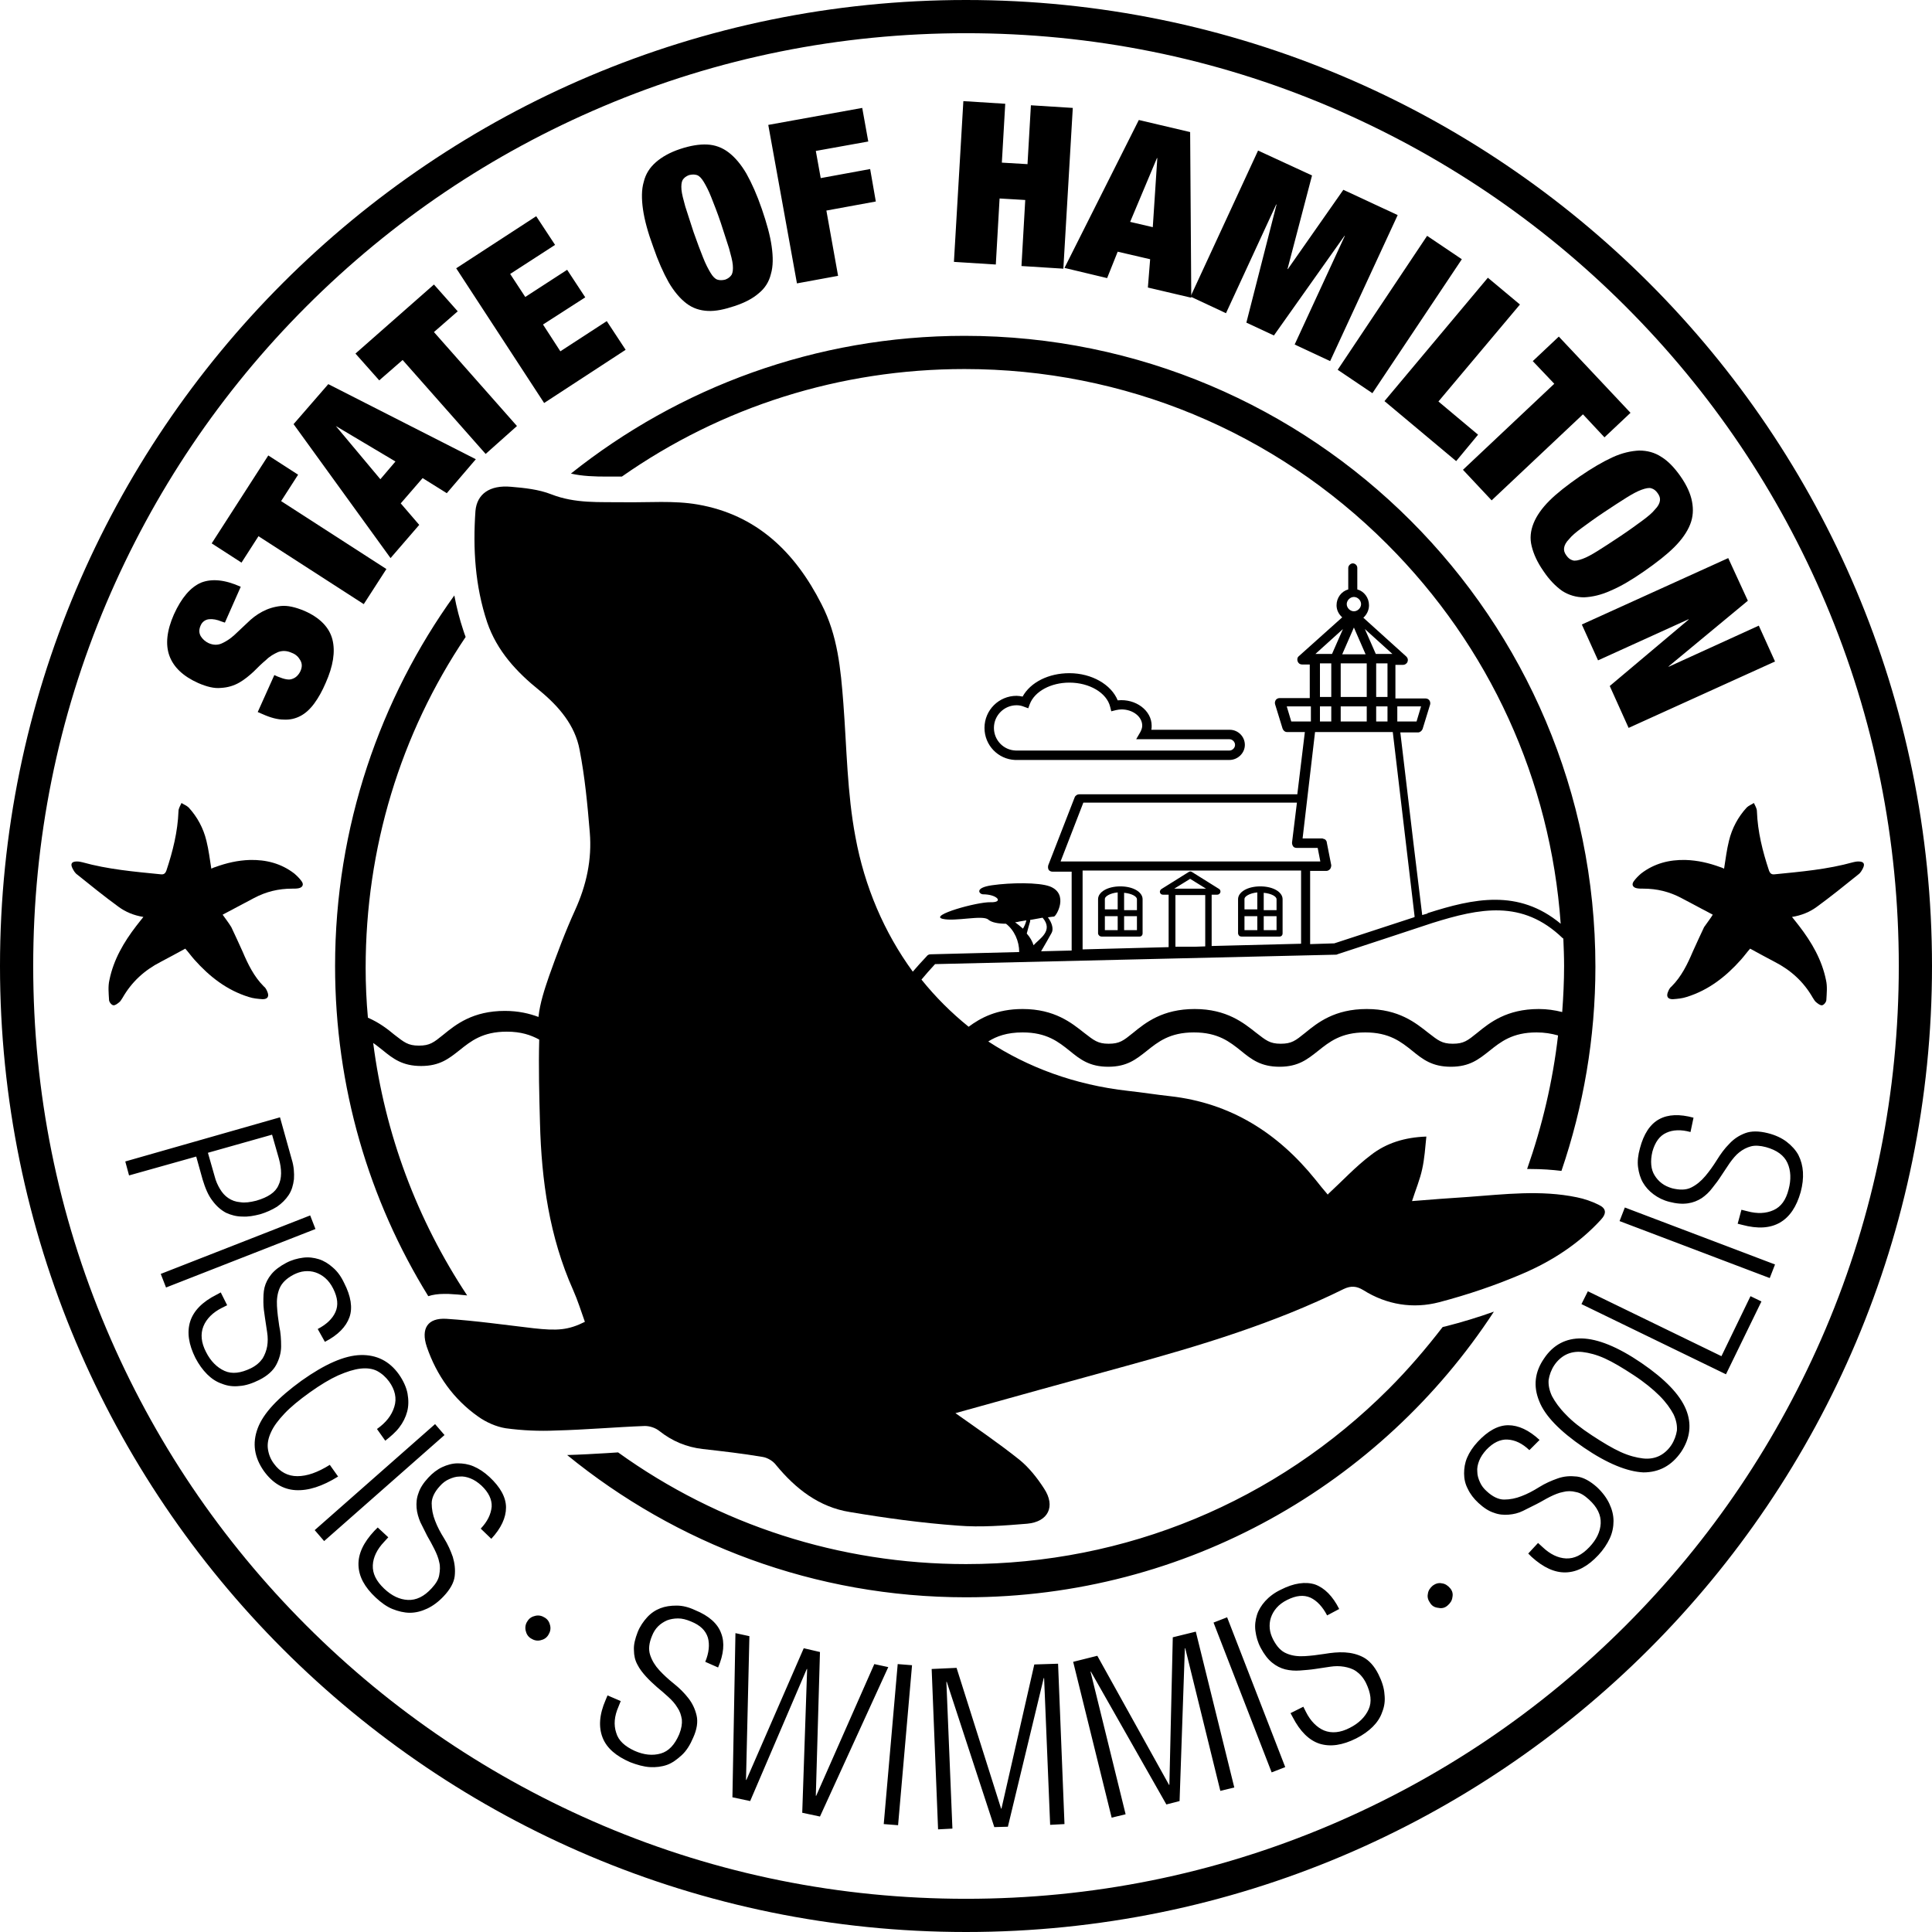 <svg xmlns="http://www.w3.org/2000/svg" viewBox="0 0 512 512">
  <!-- Designer: Beau Smith, VotingWorks https://voting.works -->
  <path d="M256 8.8c33.4 0 65.8 6.5 96.2 19.4 29.4 12.5 55.9 30.3 78.6 53 22.7 22.7 40.5 49.1 53 78.6 12.9 30.5 19.4 62.8 19.4 96.2s-6.5 65.8-19.4 96.2c-12.5 29.4-30.3 55.9-53 78.6-22.7 22.7-49.1 40.5-78.6 53-30.5 12.9-62.8 19.4-96.2 19.4s-65.8-6.5-96.2-19.4c-29.4-12.5-55.9-30.3-78.6-53-22.7-22.7-40.5-49.1-53-78.6C15.3 321.8 8.8 289.4 8.8 256s6.5-65.8 19.4-96.2c12.5-29.4 30.3-55.9 53-78.6s49.1-40.5 78.6-53C190.2 15.3 222.6 8.8 256 8.8m0-8.8C114.6 0 0 114.6 0 256s114.6 256 256 256 256-114.6 256-256S397.4 0 256 0z"/>
  <path d="M383.1 351.5c-.3.1-.6.1-.8.2-4.4 5.7-9.1 11.2-14.3 16.4-29.9 29.9-69.7 46.4-112 46.4-33.5 0-65.5-10.4-92.2-29.6-1 .1-2.1.1-3.1.2-3.4.2-6.9.4-10.4.5 28.8 23.5 65.6 37.7 105.7 37.7 58.5 0 110.1-30.1 139.9-75.7-4.2 1.5-8.5 2.8-12.8 3.9zM453.9 242.4c-2.8-1.5-5.5-2.9-8.3-4.4-3.2-1.7-6.5-2.5-10.1-2.5-.6 0-1.2 0-1.7-.1-1.1-.2-1.5-1-.8-1.9.5-.7 1.2-1.4 1.9-2 3.5-2.7 7.5-3.7 11.8-3.6 3.2.1 6.2.8 9.2 1.9.4.1.7.3 1 .4.4-2.5.7-5 1.3-7.4.8-3.3 2.4-6.3 4.7-8.8.5-.5 1.3-.8 1.9-1.2.3.7.8 1.4.8 2.2.2 5.4 1.5 10.6 3.2 15.7.3.8.7 1.1 1.5 1 7-.7 14-1.3 20.8-3.2.4-.1.9-.2 1.4-.2 1.4 0 1.8.6 1.2 1.8-.3.6-.7 1.3-1.3 1.7-3.6 2.9-7.2 5.8-10.9 8.5-1.9 1.4-4.1 2.3-6.6 2.7.7.9 1.3 1.6 1.9 2.4 3.3 4.3 6 8.9 7.1 14.3.4 1.7.2 3.5.1 5.3 0 .5-.6 1.3-1.1 1.4-.5.1-1.1-.4-1.6-.8-.4-.3-.6-.8-.9-1.2-2.4-4.2-5.8-7.3-10.1-9.5-2.1-1.1-4.3-2.3-6.5-3.5-.8.9-1.6 2-2.4 2.9-4 4.5-8.6 8.1-14.4 9.9-1.2.4-2.4.5-3.7.6-1.4 0-1.8-.8-1.2-2.1.2-.5.5-1 .9-1.3 2.6-2.6 4.2-5.9 5.6-9.2 1-2.2 2-4.4 3-6.5.9-1.3 1.7-2.3 2.3-3.3zM59 242.4c2.8-1.5 5.5-2.9 8.3-4.4 3.2-1.7 6.5-2.5 10.1-2.5.6 0 1.2 0 1.7-.1 1.1-.2 1.5-1 .8-1.9-.5-.7-1.2-1.4-1.9-2-3.5-2.7-7.5-3.7-11.8-3.6-3.2.1-6.2.8-9.2 1.9-.4.1-.7.3-1 .4-.4-2.5-.7-5-1.3-7.4-.8-3.3-2.4-6.3-4.7-8.8-.5-.5-1.3-.8-1.9-1.2-.3.7-.8 1.4-.8 2.2-.2 5.4-1.5 10.6-3.2 15.7-.3.8-.7 1.1-1.5 1-7-.7-14-1.3-20.8-3.2-.4-.1-.9-.2-1.4-.2-1.4 0-1.8.6-1.2 1.8.3.6.7 1.3 1.3 1.7 3.6 2.9 7.2 5.8 10.9 8.5 1.9 1.4 4.1 2.3 6.6 2.7-.7.9-1.3 1.6-1.9 2.4-3.3 4.3-6 8.9-7.1 14.3-.4 1.7-.2 3.5-.1 5.3 0 .5.6 1.3 1.1 1.4.5.1 1.1-.4 1.6-.8.4-.3.6-.8.9-1.2 2.4-4.2 5.8-7.3 10.1-9.5 2.1-1.1 4.3-2.3 6.5-3.5.8.9 1.6 2 2.4 2.9 4 4.5 8.6 8.1 14.4 9.9 1.2.4 2.4.5 3.7.6 1.4 0 1.8-.8 1.2-2.1-.2-.5-.5-1-.9-1.3-2.6-2.6-4.2-5.9-5.6-9.2-1-2.2-2-4.4-3-6.5-.8-1.3-1.6-2.3-2.3-3.3zM74.2 296.1l3.1 11.1c.6 1.9.7 3.7.6 5.3-.2 1.6-.6 3-1.4 4.2-.8 1.2-1.8 2.2-3.1 3.1-1.3.8-2.8 1.5-4.5 2-1.6.4-3.1.7-4.7.6-1.5 0-3-.4-4.3-1-1.3-.7-2.5-1.7-3.6-3.2-1.1-1.4-1.9-3.3-2.6-5.6l-1.7-6.1-17.8 5-1-3.7 41-11.7zm-19.1 9.4l1.8 6.3c.3 1.2.8 2.3 1.4 3.3.6 1 1.3 1.8 2.2 2.4.9.6 1.9 1 3.2 1.1 1.2.2 2.6 0 4.2-.4 3.1-.9 5.1-2.2 5.9-4.1.9-1.8.9-4.2.1-7.1l-1.8-6.3-17 4.8zM82.2 322.1l1.4 3.6L44 341.2l-1.4-3.6 39.6-15.5zM84.2 352.2c2.3-1.2 3.9-2.7 4.7-4.5.8-1.8.6-3.8-.6-6.2-.6-1.2-1.3-2.1-2.1-2.8-.8-.7-1.7-1.2-2.6-1.5-.9-.3-1.9-.4-2.9-.3-1 .1-1.9.4-2.9.9-1.9 1-3.1 2.2-3.7 3.6-.6 1.4-.8 3-.7 4.7.1 1.7.3 3.4.6 5.3.4 1.8.5 3.6.5 5.4 0 1.7-.5 3.4-1.3 4.9-.8 1.5-2.3 2.9-4.5 4-1.8.9-3.6 1.5-5.2 1.6-1.7.2-3.2 0-4.7-.6-1.5-.5-2.8-1.4-3.9-2.5-1.2-1.2-2.2-2.6-3.1-4.3-1.8-3.6-2.3-6.8-1.4-9.7.9-2.8 3.2-5.2 7-7.1l1.1-.6 1.7 3.4-1.4.7c-2.4 1.2-4.1 2.9-4.9 4.9-.8 2-.6 4.3.7 6.8 1.2 2.4 2.9 4.1 4.9 5 2 .9 4.3.6 7-.7 1.4-.7 2.4-1.6 3.1-2.6.6-1 1-2.1 1.2-3.2.2-1.2.2-2.4 0-3.7-.2-1.3-.4-2.6-.6-4-.2-1.3-.4-2.7-.4-4s0-2.7.3-3.9c.3-1.2.9-2.4 1.8-3.5s2.2-2.1 3.9-3c1.5-.8 3-1.2 4.5-1.4 1.5-.2 2.9 0 4.2.4 1.3.4 2.6 1.2 3.7 2.2 1.2 1 2.2 2.4 3 4.1 1.8 3.5 2.3 6.6 1.4 9.1-.9 2.5-3 4.7-6.5 6.5l-1.9-3.4zM89.6 391.3c-4.2 2.6-7.9 3.8-11.3 3.6-3.3-.2-6.1-1.9-8.4-5.1-2.5-3.6-3.1-7.3-1.6-11.3 1.5-4 5.4-8.1 11.6-12.6 6.2-4.4 11.4-6.7 15.7-6.8 4.2-.1 7.6 1.6 10.1 5.1 1.2 1.7 2 3.5 2.3 5.1.3 1.7.3 3.3-.1 4.8s-1.1 2.9-2.1 4.2c-1 1.3-2.3 2.4-3.7 3.5l-2.2-3.1c2.4-1.7 3.9-3.6 4.6-5.9.7-2.2.2-4.5-1.4-6.7-.9-1.2-1.9-2.1-3.2-2.8-1.2-.6-2.7-.8-4.4-.6-1.7.2-3.6.8-5.9 1.8-2.2 1-4.7 2.5-7.5 4.5s-5.1 3.9-6.7 5.6c-1.7 1.8-2.9 3.4-3.6 5-.7 1.5-1 3-.8 4.4.2 1.4.7 2.7 1.6 3.9 1.6 2.2 3.7 3.3 6.2 3.3 2.6 0 5.4-1 8.6-3l2.2 3.1zM115.3 377.4l2.5 2.9-31.9 28.1-2.5-2.9 31.9-28.1zM127.4 405.1c1.8-1.9 2.7-3.8 2.9-5.8.1-1.9-.8-3.8-2.7-5.6-1-.9-1.9-1.5-2.9-1.9-1-.4-2-.6-2.9-.5-1 0-1.9.3-2.8.7-.9.4-1.7 1-2.4 1.8-1.4 1.5-2.2 3.1-2.2 4.6 0 1.5.3 3.1.9 4.6.6 1.6 1.4 3.1 2.4 4.7s1.7 3.2 2.3 4.9c.5 1.7.7 3.3.5 5.1-.2 1.7-1.2 3.5-2.9 5.3-1.4 1.5-2.9 2.6-4.4 3.3-1.5.7-3 1.1-4.6 1.1-1.5 0-3.1-.4-4.6-1s-3-1.7-4.4-3c-3-2.8-4.5-5.6-4.6-8.6-.1-3 1.3-6 4.2-9.1l.9-.9 2.8 2.6-1.1 1.2c-1.9 2-2.9 4.1-3 6.2-.1 2.2.9 4.2 3 6.2 2 1.9 4.1 2.9 6.3 3 2.2.1 4.3-.9 6.3-3.1 1.1-1.2 1.8-2.3 2-3.5s.3-2.3 0-3.4c-.2-1.1-.7-2.3-1.3-3.5-.6-1.2-1.2-2.3-1.9-3.5l-1.8-3.6c-.5-1.2-.9-2.5-1-3.8-.1-1.3 0-2.6.5-3.9.4-1.3 1.3-2.7 2.6-4.1 1.1-1.2 2.4-2.2 3.7-2.8 1.3-.6 2.7-1 4.1-1 1.4 0 2.8.2 4.2.8 1.4.6 2.8 1.5 4.2 2.8 2.9 2.7 4.4 5.4 4.4 8.1 0 2.7-1.3 5.5-3.9 8.3l-2.8-2.7zM139.8 429.6c.5-.8 1.2-1.2 2.1-1.4.9-.2 1.7 0 2.5.5s1.2 1.2 1.4 2.1c.2.9 0 1.7-.5 2.5s-1.2 1.2-2.1 1.4c-.9.2-1.7 0-2.5-.5s-1.2-1.2-1.4-2.1c-.2-.9 0-1.8.5-2.5zM186.9 440.4c1-2.4 1.2-4.6.7-6.4-.6-1.9-2-3.3-4.5-4.3-1.2-.5-2.3-.8-3.4-.8s-2.1.2-2.9.5c-.9.4-1.7.9-2.4 1.6-.7.7-1.2 1.5-1.6 2.5-.8 1.9-1 3.6-.5 5.1.5 1.5 1.3 2.8 2.4 4 1.1 1.2 2.4 2.4 3.9 3.6s2.7 2.4 3.8 3.8c1.1 1.4 1.8 2.9 2.2 4.6s.1 3.7-.9 5.9c-.8 1.9-1.8 3.5-3 4.6s-2.5 2.1-3.9 2.6-3 .7-4.6.6c-1.6-.1-3.4-.6-5.2-1.3-3.7-1.6-6.2-3.7-7.3-6.5-1.1-2.8-.9-6.1.8-10l.5-1.2 3.5 1.5-.6 1.5c-1.1 2.5-1.3 4.8-.6 6.9.6 2.1 2.3 3.6 4.9 4.8 2.5 1.1 4.8 1.3 6.9.7 2.1-.6 3.7-2.3 4.9-5.1.6-1.5.8-2.8.7-3.9-.2-1.2-.5-2.2-1.2-3.2-.6-1-1.4-1.9-2.4-2.8-1-.9-2-1.8-3-2.6-1-.9-2-1.8-2.9-2.8-.9-1-1.7-2-2.3-3.2-.6-1.1-.9-2.4-.9-3.8-.1-1.4.3-3 1-4.8.6-1.5 1.5-2.8 2.5-3.9s2.2-1.9 3.5-2.4c1.3-.5 2.7-.7 4.3-.7 1.6 0 3.2.4 4.9 1.2 3.7 1.5 6 3.6 6.9 6.1 1 2.5.7 5.6-.8 9.1l-3.4-1.5zM194.9 432.8l3.7.8-.9 38.1h.1l15.2-34.9 4.3 1-1.1 38.1h.1l15.4-34.9 3.7.8-18.1 39.6-4.7-1 1.3-38.1h-.1l-15 35-4.7-1 .8-43.5zM237.9 441l3.8.3-3.7 42.4-3.8-.3 3.7-42.4zM246.9 442.3l6.6-.3 11.8 37.3h.1l8.7-38.2 6.3-.2 1.7 42.5-3.8.2-1.6-38.9h-.1l-9.5 39.4-3.6.1-12.6-38.5h-.1l1.6 38.9-3.8.2-1.7-42.5zM284.4 440.4l6.4-1.6 19 34.2h.1l.9-39.1 6.1-1.5 10.2 41.3-3.7.9-9.3-37.8h-.1l-1.4 40.5-3.5.9-20-35.2h-.1l9.3 37.8-3.7.9-10.2-41.3zM321.6 430l3.6-1.4 15.4 39.7-3.6 1.4-15.4-39.7zM351.7 428.1c-1.2-2.3-2.7-3.9-4.4-4.7-1.8-.8-3.8-.6-6.2.6-1.2.6-2.1 1.3-2.8 2.1-.7.8-1.2 1.7-1.5 2.6-.3.9-.4 1.9-.3 2.9.1 1 .4 1.9.9 2.9 1 1.9 2.1 3.1 3.6 3.7 1.4.6 3 .8 4.7.7 1.7-.1 3.4-.3 5.3-.6 1.8-.3 3.6-.5 5.4-.4 1.7.1 3.4.5 4.9 1.3 1.5.8 2.9 2.3 4 4.5.9 1.8 1.5 3.6 1.6 5.3.2 1.7 0 3.2-.6 4.7-.5 1.5-1.4 2.8-2.5 3.9s-2.6 2.2-4.4 3.1c-3.6 1.8-6.8 2.3-9.7 1.4-2.8-.9-5.2-3.3-7.1-7l-.6-1.1 3.4-1.7.7 1.4c1.2 2.4 2.9 4.1 4.8 4.9 2 .8 4.3.6 6.8-.7 2.4-1.2 4.1-2.9 5-4.9.9-2 .6-4.3-.7-7-.7-1.4-1.6-2.4-2.6-3.1s-2.1-1-3.2-1.2c-1.2-.2-2.4-.2-3.7 0-1.3.2-2.6.4-4 .6-1.3.2-2.7.3-4 .4s-2.7 0-3.9-.3-2.4-.9-3.5-1.8-2.1-2.2-3-3.9c-.8-1.5-1.2-3-1.4-4.5-.2-1.5 0-2.9.4-4.2.4-1.3 1.2-2.6 2.2-3.7s2.4-2.2 4.1-3c3.5-1.8 6.6-2.2 9.1-1.4 2.5.9 4.7 3.1 6.4 6.5l-3.2 1.7zM379 424.8c-.5-.7-.8-1.5-.6-2.4.1-.9.6-1.6 1.3-2.2.7-.5 1.5-.8 2.4-.6.9.1 1.6.6 2.2 1.3.6.7.8 1.5.6 2.4-.1.9-.6 1.6-1.3 2.2-.7.6-1.5.8-2.4.6-1-.1-1.7-.5-2.2-1.3zM405.3 384.3c-1.9-1.8-3.8-2.7-5.8-2.8-1.9-.1-3.8.8-5.6 2.7-.9 1-1.5 1.9-1.9 2.9-.4 1-.6 2-.5 2.9 0 1 .3 1.9.7 2.8.4.9 1 1.7 1.8 2.4 1.5 1.4 3.1 2.2 4.6 2.2 1.5 0 3.1-.3 4.6-.9 1.6-.6 3.1-1.4 4.7-2.4s3.2-1.7 4.9-2.3c1.7-.6 3.3-.7 5.1-.5 1.7.2 3.5 1.2 5.3 2.8 1.5 1.4 2.6 2.9 3.3 4.4.7 1.5 1.1 3 1.1 4.6 0 1.5-.3 3.1-1 4.6-.7 1.5-1.7 3-3 4.4-2.8 3-5.6 4.5-8.6 4.6-3 .1-6-1.3-9.1-4.1l-.9-.9 2.6-2.8 1.2 1.1c2 1.9 4.1 2.9 6.2 3 2.2.1 4.2-.9 6.2-3 1.9-2 2.9-4.1 3-6.3.1-2.2-.9-4.3-3.1-6.3-1.2-1.1-2.3-1.8-3.5-2-1.1-.3-2.3-.3-3.4 0-1.1.2-2.3.7-3.5 1.3-1.2.6-2.3 1.3-3.5 1.9l-3.6 1.8c-1.2.6-2.5.9-3.8 1-1.3.1-2.6 0-3.9-.5-1.3-.4-2.7-1.3-4.1-2.6-1.2-1.1-2.2-2.4-2.8-3.7-.7-1.3-1-2.7-1-4.1 0-1.4.2-2.8.8-4.2.6-1.4 1.5-2.8 2.8-4.2 2.7-2.9 5.4-4.4 8.1-4.4 2.7 0 5.5 1.3 8.3 3.9l-2.7 2.7zM419.7 383.6c-6.3-4.3-10.3-8.4-11.8-12.3-1.6-3.9-1.2-7.7 1.3-11.3 2.4-3.6 5.8-5.4 10-5.3s9.5 2.2 15.8 6.5c6.3 4.3 10.2 8.4 11.8 12.3 1.6 3.9 1.1 7.7-1.3 11.3-2.5 3.6-5.8 5.4-10 5.4-4.2-.2-9.5-2.3-15.8-6.6zm2.2-3.2c2.9 1.9 5.4 3.4 7.6 4.4 2.2 1 4.2 1.5 5.9 1.7s3.2-.1 4.4-.7c1.2-.6 2.3-1.6 3.1-2.8.8-1.2 1.3-2.6 1.5-3.9.1-1.4-.2-2.8-.9-4.3-.8-1.5-2-3.2-3.7-4.9-1.7-1.7-4-3.6-6.9-5.5s-5.4-3.4-7.6-4.4c-2.2-1-4.2-1.5-5.9-1.7s-3.2.1-4.4.7c-1.2.6-2.3 1.6-3.1 2.8-.8 1.2-1.3 2.6-1.5 3.9-.1 1.4.2 2.8.9 4.3.8 1.5 2 3.2 3.7 4.9 1.7 1.8 4 3.6 6.9 5.5zM419.1 345.6l1.7-3.4 35.4 17.2 7.7-15.9 2.9 1.4-9.4 19.3-38.3-18.6zM429.2 323.6l1.4-3.6 39.8 15.1-1.4 3.6-39.8-15.1zM448 300c-2.5-.7-4.7-.6-6.4.2-1.8.8-3 2.5-3.7 5-.3 1.3-.4 2.4-.3 3.5.1 1.1.4 2 .9 2.8.5.8 1.1 1.5 1.9 2.1.8.6 1.7 1 2.7 1.3 2 .5 3.7.5 5.1-.2 1.4-.7 2.6-1.7 3.7-3s2.1-2.7 3.1-4.3c1-1.6 2-3 3.3-4.3 1.2-1.3 2.6-2.2 4.2-2.8 1.6-.6 3.6-.6 6 0 2 .5 3.7 1.3 5 2.3 1.3 1 2.4 2.2 3.1 3.5.7 1.4 1.1 2.9 1.2 4.5.1 1.7-.1 3.4-.6 5.3-1.1 3.9-2.9 6.6-5.5 8.1s-5.9 1.7-10 .6l-1.2-.3 1-3.7 1.6.4c2.6.7 4.9.6 6.9-.3 2-.9 3.3-2.7 4-5.5.7-2.6.6-5-.3-7-.9-2-2.8-3.4-5.7-4.2-1.5-.4-2.9-.5-4-.2s-2.1.8-3.1 1.6c-.9.7-1.7 1.7-2.5 2.8-.7 1.1-1.5 2.2-2.2 3.3-.7 1.1-1.5 2.2-2.4 3.3-.8 1.1-1.8 2-2.8 2.7-1.1.7-2.3 1.2-3.7 1.4-1.4.2-3 .1-4.9-.4-1.6-.4-3-1.1-4.2-2-1.2-.9-2.1-1.9-2.8-3.1-.7-1.2-1.1-2.6-1.3-4.1-.2-1.5 0-3.2.5-5 1-3.8 2.7-6.4 5.1-7.7 2.4-1.3 5.4-1.4 9.1-.4l-.8 3.8zM58.7 164.7c-1.2-.5-2.3-.7-3.3-.6-1 .1-1.8.7-2.2 1.6-.5 1.1-.5 2 0 2.9.5.8 1.2 1.4 2 1.8 1.3.6 2.5.6 3.6.1s2.2-1.2 3.3-2.2c1.1-1 2.2-2.1 3.4-3.2 1.2-1.2 2.5-2.2 4-3 1.5-.8 3.1-1.3 4.9-1.5 1.8-.2 3.9.3 6.3 1.3 4.1 1.8 6.6 4.4 7.4 7.6.8 3.2.2 7-1.8 11.5-.9 2.1-1.9 3.9-3 5.4-1.1 1.5-2.3 2.6-3.6 3.3-1.3.7-2.8 1.1-4.5 1-1.6 0-3.5-.5-5.5-1.4l-1.4-.6 4.4-9.8.9.4c1.7.7 3 1 3.9.6.9-.3 1.6-1 2.1-2 .5-1.1.5-2 0-2.9-.5-.9-1.2-1.6-2.3-2-1.3-.6-2.5-.6-3.6-.2-1.1.5-2.2 1.1-3.2 2.1-1.1.9-2.2 2-3.3 3.1-1.2 1.1-2.4 2.1-3.8 2.9-1.4.8-3 1.3-4.8 1.4-1.8.2-3.8-.3-6.1-1.3-4-1.8-6.5-4.2-7.6-7.2-1.1-3-.7-6.7 1.2-11 2-4.4 4.4-7.2 7.2-8.4 2.8-1.1 6.3-.8 10.5 1.1l-4.2 9.5-.9-.3zM64 149.1l-7.9-5.1 15-23.3 7.9 5.1-4.5 7 27.9 18-6 9.3-27.9-18-4.5 7zM87 101.8l39.1 19.9-7.7 9-6.4-4-5.8 6.7 4.9 5.7-7.6 8.8-25.7-35.5 9.2-10.6zm2 11.1l11.8 14.1 4-4.7-15.8-9.4zM100.5 100.8l-6.3-7.1L115 75.4l6.3 7.1L115 88l22 24.9-8.3 7.4-22-24.9-6.2 5.4zM142.1 57.3l5 7.6-11.9 7.7 4 6.1 11.1-7.2 4.8 7.3-11.2 7.2 4.6 7.1 12.3-8 5 7.6-21.6 14.1-23.3-35.7 21.2-13.8zM170.4 55.5c-.4-2.8-.4-5.3.2-7.3.5-2.1 1.6-3.8 3.2-5.2 1.6-1.4 3.7-2.6 6.4-3.5 2.7-.9 5.1-1.3 7.2-1.2 2.1.1 4 .8 5.7 2.1 1.7 1.3 3.3 3.2 4.7 5.6 1.4 2.5 2.8 5.6 4.1 9.4 1.3 3.8 2.2 7 2.6 9.9.4 2.8.4 5.3-.2 7.3-.5 2.1-1.6 3.8-3.2 5.1-1.6 1.4-3.7 2.5-6.4 3.4-2.7.9-5 1.4-7.1 1.3-2.1-.1-4-.7-5.7-2-1.7-1.3-3.3-3.2-4.7-5.6-1.4-2.5-2.8-5.6-4.1-9.4-1.4-3.8-2.3-7.1-2.7-9.9zm15.9 12.7c.7 1.8 1.4 3.1 2 4.1.6 1 1.2 1.6 1.8 1.8.6.2 1.3.2 2.1 0 .8-.3 1.3-.7 1.7-1.3.3-.6.4-1.4.3-2.6-.1-1.1-.5-2.6-1-4.4-.6-1.8-1.3-4.1-2.2-6.8-.9-2.7-1.8-4.9-2.5-6.7-.7-1.8-1.4-3.1-2-4.1-.6-1-1.2-1.6-1.8-1.8-.6-.2-1.3-.2-2.1 0-.8.3-1.3.7-1.7 1.3-.3.6-.4 1.4-.3 2.6.1 1.1.5 2.6 1 4.4.6 1.8 1.3 4.1 2.2 6.8 1 2.8 1.8 5 2.5 6.7zM228.5 28.6l1.6 8.9-13.9 2.5 1.3 7.2 13.1-2.4 1.5 8.6-13.1 2.4 3.1 17.3-10.9 2-7.6-42 24.9-4.5zM266.4 27.5l-.9 15.6 6.8.4.9-15.6 11.1.7-2.5 42.6-11.1-.7 1-17.5-6.8-.4-1 17.5-11.1-.7 2.5-42.6 11.1.7zM315.4 35l.3 43.9-11.5-2.7.6-7.5-8.6-2-2.8 7-11.3-2.7 19.7-39.2 13.6 3.2zm-8.8 6.9l-7.1 16.9 6 1.4 1.2-18.3h-.1z"/>
  <path d="M347.7 46.5l-6.5 24.8h.1l14.7-21 14.4 6.7-17.9 38.7-9.4-4.4 13.3-28.8h-.1l-18.7 26.4-7.3-3.4 8-31.3h-.1L324.9 83l-9.4-4.4 17.9-38.7 14.3 6.6zM387.4 68.7l-23.7 35.5-9.2-6.2 23.7-35.5 9.2 6.2zM402.8 80.7l-21.6 25.7 10.5 8.8-5.8 7-19-15.9 27.4-32.7 8.5 7.1zM406.2 95.7l6.9-6.5 19 20.2-6.9 6.5-5.7-6.1-24.2 22.8-7.6-8.1 24.2-22.8-5.7-6zM427.3 121.2c2.6-1.2 5-1.7 7.1-1.8 2.1 0 4.1.5 5.9 1.7 1.8 1.1 3.5 2.9 5.1 5.2 1.6 2.3 2.6 4.5 3 6.6.4 2.1.3 4.1-.5 6.1s-2.2 4-4.2 6-4.7 4.1-8 6.4c-3.3 2.3-6.2 4-8.8 5.1-2.6 1.2-5 1.7-7.1 1.8-2.1 0-4.1-.6-5.8-1.7-1.7-1.2-3.4-2.9-5-5.3-1.6-2.3-2.6-4.5-3.1-6.6-.5-2-.3-4 .5-6s2.2-4 4.2-6 4.7-4.1 8-6.4c3.2-2.2 6.1-3.9 8.7-5.1zm-8.1 18.7c-1.5 1.1-2.7 2.1-3.4 3-.8.8-1.2 1.6-1.3 2.3-.1.7.1 1.3.6 2s1 1.1 1.7 1.3c.6.2 1.5 0 2.6-.4s2.4-1.1 4-2.1 3.6-2.3 6-3.9 4.3-3 5.8-4.1c1.5-1.1 2.7-2.1 3.4-3 .8-.8 1.2-1.6 1.3-2.3.1-.7-.1-1.3-.6-2s-1-1.1-1.7-1.3c-.6-.2-1.5 0-2.6.4s-2.4 1.1-4 2.1-3.6 2.3-6 3.9-4.3 3-5.8 4.1zM463.2 159.2l-21 17.4v.1l23.9-10.9 4.3 9.5-38.8 17.6-5-11.1 20.9-17.6v-.1l-24 10.9-4.3-9.5 38.8-17.6 5.2 11.3zM325.8 201.4H269c-4.5-.2-8.1-3.9-8.1-8.5 0-4.7 3.8-8.5 8.5-8.5.5 0 1.1.1 1.6.2 2.1-3.8 6.9-6.2 12.4-6.2 5.9 0 11.1 3 12.8 7.2 4.8-.5 9 2.7 9 6.7 0 .4 0 .8-.1 1.1h20.8c2.2 0 4 1.8 4 4s-1.9 4-4.1 4zm-56.4-14.5c-3.3 0-6 2.7-6 6 0 3.2 2.5 5.9 5.8 6h56.6c.8 0 1.5-.7 1.5-1.5s-.7-1.5-1.5-1.5h-24.7l1.1-1.9c.3-.6.5-1.1.5-1.7 0-2.4-2.5-4.3-5.5-4.3-.5 0-1 .1-1.5.2l-1.2.3-.3-1.2c-.9-3.7-5.5-6.4-10.8-6.4-4.9 0-9.2 2.3-10.5 5.7l-.4 1.1-1.1-.4c-.7-.3-1.4-.4-2-.4zM291.9 248.2H302c.5 0 .8-.4.8-.8V238.3c0-1.9-2.5-3.4-5.9-3.4s-5.9 1.5-5.9 3.4v9.1c.1.5.5.8.9.8zm6-11.6c2.1.2 3.4 1 3.4 1.7v2.9h-3.4v-4.6zm0 6.2h3.4v3.7h-3.4v-3.7zm-5.1-4.6c0-.6 1.3-1.5 3.4-1.7v4.5h-3.4v-2.8zm0 4.6h3.4v3.7h-3.4v-3.7zM329 248.2h10.1c.5 0 .8-.4.8-.8v-9.1c0-1.9-2.5-3.4-5.9-3.4s-5.9 1.5-5.9 3.4v9.1c.1.5.4.8.9.8zm5.9-11.6c2.1.2 3.4 1 3.4 1.7v2.9h-3.4v-4.6zm0 6.2h3.4v3.7h-3.4v-3.7zm-5.1-4.6c0-.6 1.3-1.5 3.4-1.7v4.5h-3.4v-2.8zm0 4.6h3.4v3.7h-3.4v-3.7z"/>
  <path d="M423.7 319.3c-1.8-.9-3.8-1.6-5.8-2-9.6-2-19.2-.8-28.8-.1-4.9.3-9.9.7-14.9 1.1 1-3.1 2.1-5.7 2.7-8.5.6-2.7.8-5.6 1.1-8.6-5.7.2-10.6 1.7-14.7 4.9-4.1 3.1-7.6 6.9-11.4 10.4.2.2 0 .1-.1 0-1.1-1.3-2.2-2.6-3.2-3.9-10-12.4-22.5-20.3-38.5-22.1-3.7-.4-7.4-1-11.1-1.4-14.3-1.6-26.7-6.3-37.1-13.1 2.2-1.4 5-2.4 9.1-2.4 6.4 0 9.5 2.5 12.5 4.9 2.8 2.3 5.3 4.2 10.2 4.2 5 0 7.4-2 10.2-4.2 3-2.4 6.1-4.9 12.5-4.9s9.5 2.5 12.5 4.9c2.8 2.3 5.3 4.2 10.2 4.2 5 0 7.4-2 10.2-4.2 3-2.4 6.1-4.9 12.5-4.9s9.5 2.5 12.5 4.9c2.8 2.3 5.3 4.2 10.2 4.2 5 0 7.4-2 10.2-4.2 3-2.4 6.1-4.9 12.5-4.9 2.1 0 3.9.3 5.7.8-1.4 12.2-4.2 24-8.2 35.4h1c2.9 0 5.6.2 8.1.5 5.8-17 9-35.2 9-54.1 0-92.4-74.9-167.2-167.2-167.2-39.4 0-75.7 13.7-104.3 36.5 3 .7 6.3.8 9.6.8H164.8c26.4-18.5 57.8-28.5 90.8-28.5 42.3 0 82.1 16.5 112 46.4 27.2 27.2 43.3 62.6 46 100.6-11.2-9.3-23.1-6.7-35.3-2.8v.1c-.3.1-.8.2-1.4.4l-2.3-18.9-3.5-29.5h4.7c.5 0 1-.4 1.2-.9l2-6.5c.1-.4 0-.8-.2-1.1s-.6-.5-1-.5h-8v-8.9h2c.5 0 1-.3 1.2-.8s.1-1-.3-1.4l-11.4-10.3c.9-.8 1.5-2 1.5-3.3 0-2-1.3-3.7-3.1-4.2v-5.7c0-.7-.6-1.2-1.2-1.2s-1.2.6-1.2 1.2v5.7c-1.8.5-3.1 2.2-3.1 4.2 0 1.3.6 2.4 1.5 3.2l-11.5 10.3c-.4.3-.5.9-.3 1.4s.6.8 1.2.8h2v8.9h-8c-.4 0-.8.2-1 .5-.2.3-.3.7-.2 1.1l2 6.5c.2.5.6.9 1.2.9h4.7l-2 16.5H286c-.5 0-1 .3-1.2.8l-7 18c-.1.4-.1.8.1 1.2.2.3.6.5 1 .5h5.1v20.9l-8.1.2c.9-1.5 2.2-3.8 2.8-4.9.5-.9.2-2.5-1-4.1.8-.1 1.4-.2 1.6-.2.6 0 4.1-6-1.1-8-3-1.1-10.4-1-15.3-.3s-3.3 2.4-2.4 2.4c3.8 0 5.6 2.2 2 2.1s-16.4 3.5-12.7 4.4c3.3.8 10.6-1.1 12.1.2.9.8 2.8 1.1 4.7 1.1 2.2 1.7 3.5 4.6 3.5 7.5l-23.5.6c-.4 0-.8.2-1 .5-1.4 1.5-2.6 2.8-3.7 4.1-7.6-10.4-12.8-22.6-15.2-35.7-2.2-11.6-2.3-23.6-3.2-35.4-.7-9.1-1.5-18-5.8-26.3-7-13.8-17.2-23.7-32.8-26.4-6.3-1.1-13-.5-19.5-.6-6.5-.1-12.9.4-19.3-2.1-3.3-1.3-7.1-1.7-10.7-2-5.6-.5-9 1.9-9.4 6.4-.7 10-.1 19.9 3.1 29.5 2.6 7.6 7.8 13.2 13.9 18.1 5.1 4.2 9.4 9.2 10.6 15.7 1.4 7.2 2.1 14.6 2.7 21.9.6 7.2-.9 14-3.9 20.6-2.6 5.7-4.8 11.6-6.9 17.5-1.2 3.5-2.4 7.1-2.8 10.8-2.4-.9-5.3-1.6-8.9-1.6-8.5 0-13 3.6-16.3 6.3-2.6 2.1-3.6 2.9-6.5 2.9s-3.9-.9-6.5-2.9c-1.8-1.5-4-3.2-7-4.5-.4-4.4-.6-8.8-.6-13.2 0-31.7 9.2-62 26.5-87.7-.2-.5-.4-1.1-.6-1.7-1-3-1.8-6.1-2.4-9.3-19.6 27.2-31.6 61.3-31.6 98.2 0 32.1 9 62.1 24.7 87.5 1.2-.4 2.6-.6 4.2-.6h1.1c1.7.1 3.3.2 5 .4-13.3-20.1-21.8-42.8-24.9-66.9.9.6 1.7 1.3 2.5 1.9 2.8 2.3 5.3 4.2 10.2 4.2 5 0 7.4-2 10.2-4.2 3-2.4 6.1-4.9 12.5-4.9 3.8 0 6.4.9 8.6 2.1-.2 7.4 0 14.7.2 22.1.4 15.3 2.5 30.2 8.8 44.3 1.2 2.7 2.1 5.6 3.1 8.4-4.4 2.2-7.3 2.4-13.6 1.7-7.7-.9-15.4-2-23.1-2.5-5-.3-6.8 2.6-5.2 7.4 2.6 7.6 7.1 13.9 13.6 18.5 2.1 1.5 4.8 2.7 7.3 3.1 4.4.6 8.9.8 13.3.6 7.9-.2 15.7-.9 23.6-1.2 1.3 0 2.8.5 3.8 1.3 3.4 2.7 7.2 4.3 11.5 4.8 5.3.6 10.6 1.2 15.9 2.1 1.3.2 2.8 1.1 3.6 2.2 5.2 6.3 11.4 11.1 19.5 12.4 9.5 1.6 19 2.9 28.6 3.6 6.1.5 12.3 0 18.4-.5 5.6-.5 7.6-4.6 4.5-9.3-1.8-2.8-4-5.6-6.6-7.7-5.4-4.3-11.1-8.2-16.9-12.3 15.1-4.2 30.2-8.4 45.2-12.5 19.7-5.4 39.3-11.3 57.7-20.4 1.9-.9 3.4-.8 5.2.3 6.2 3.9 13.2 5 20.1 3.2 7.6-2 15-4.5 22.2-7.6 7.7-3.3 14.8-7.9 20.6-14.2 1.7-1.8 1.4-3.1-.5-4zm-53.5-132.1h6.4l-1.2 4h-5.1v-4zm-1.2-13.9h-4.4l-2.9-6.6 7.3 6.6zm-4.3 11.4v-8.9h3v8.9h-3zm3 2.5v4h-3v-4h3zm-12.4-2.5v-8.9h6.9v8.9h-6.9zm6.9 2.5v4h-6.9v-4h6.9zm-3.4-29c1 0 1.9.9 1.9 1.9s-.9 1.9-1.9 1.9-1.9-.9-1.9-1.9.9-1.9 1.9-1.9zm0 8.1l3.1 7.1h-6.2l3.1-7.1zm-2.9.4l-2.9 6.6h-4.4l7.3-6.6zm-6.1 18v-8.9h3v8.9h-3zm3 2.5v4h-3v-4h3zm-10.6 4l-1.2-4h6.4v4h-5.2zm6.3 2.8h20.6l3.5 29.6 2.3 19.4c-.1 0-.1 0-.2.1l-21.1 6.9-6.4.2v-19.4h4.3c.4 0 .7-.2 1-.5.2-.3.3-.7.3-1l-1.2-6.1v-.1c0-.1-.1-.2-.1-.2 0-.1-.1-.1-.1-.2l-.2-.2c-.1-.1-.1-.1-.2-.1s-.1-.1-.2-.1-.2 0-.3-.1h-5.3l3.3-28.2zm-67.4 34.2l6-15.5h56.6l-1.3 10.6c0 .4.1.7.3 1s.6.4.9.4h5.6l.7 3.6h-68.8zm42 7.4l-7.2-4.5c-.3-.2-.6-.2-.9 0l-7.2 4.5c-.3.2-.5.6-.4.9.1.4.4.6.8.6h1.5V251l-22.8.6v-20.9h57.9v19.4l-23.7.6v-13.6h1.5c.4 0 .7-.3.8-.6.1-.3 0-.7-.3-.9zm-11.9-.1l4.2-2.6 4.2 2.6h-8.4zm8.2 1.7v13.6l-2.9.1h-5v-13.7h7.9zm-46.5 7.3c.1-.2.1-.4.1-.7 1.1-.2 2.3-.4 3.3-.6 3 3.5-.9 5.6-2.4 7.3-.3-1-.9-2.1-1.8-3.1.3-1.1.6-2.3.8-2.9zm-3.9-.1c.4 0 .8-.1 1.2-.2.5-.1 1.1-.2 1.8-.3-.2.9-.6 1.7-.9 2.2-.7-.6-1.4-1.2-2.1-1.7zm-24.8 15.2c1.1-1.3 2.2-2.6 3.6-4.1L354 253c.1 0 .3 0 .4-.1 0 0 24.7-8.1 25.2-8.3 12.5-3.9 23.8-6.3 34.5 4 .1.1.1.1.2.1.1 2.4.2 4.8.2 7.3 0 4.1-.2 8.2-.5 12.2-2-.5-4-.8-6.2-.8-8.5 0-13 3.6-16.3 6.3-2.6 2.1-3.6 2.9-6.5 2.9s-3.9-.9-6.5-2.9c-3.3-2.6-7.8-6.3-16.3-6.3s-13 3.6-16.3 6.3c-2.6 2.1-3.6 2.9-6.5 2.9s-3.9-.9-6.5-2.9c-3.3-2.6-7.8-6.3-16.3-6.3s-13 3.6-16.3 6.3c-2.6 2.1-3.6 2.9-6.5 2.9s-3.9-.9-6.5-2.9c-3.3-2.6-7.8-6.3-16.3-6.3-6.9 0-11.2 2.4-14.3 4.7-4.6-3.7-8.8-7.9-12.5-12.5z"/>
</svg>
